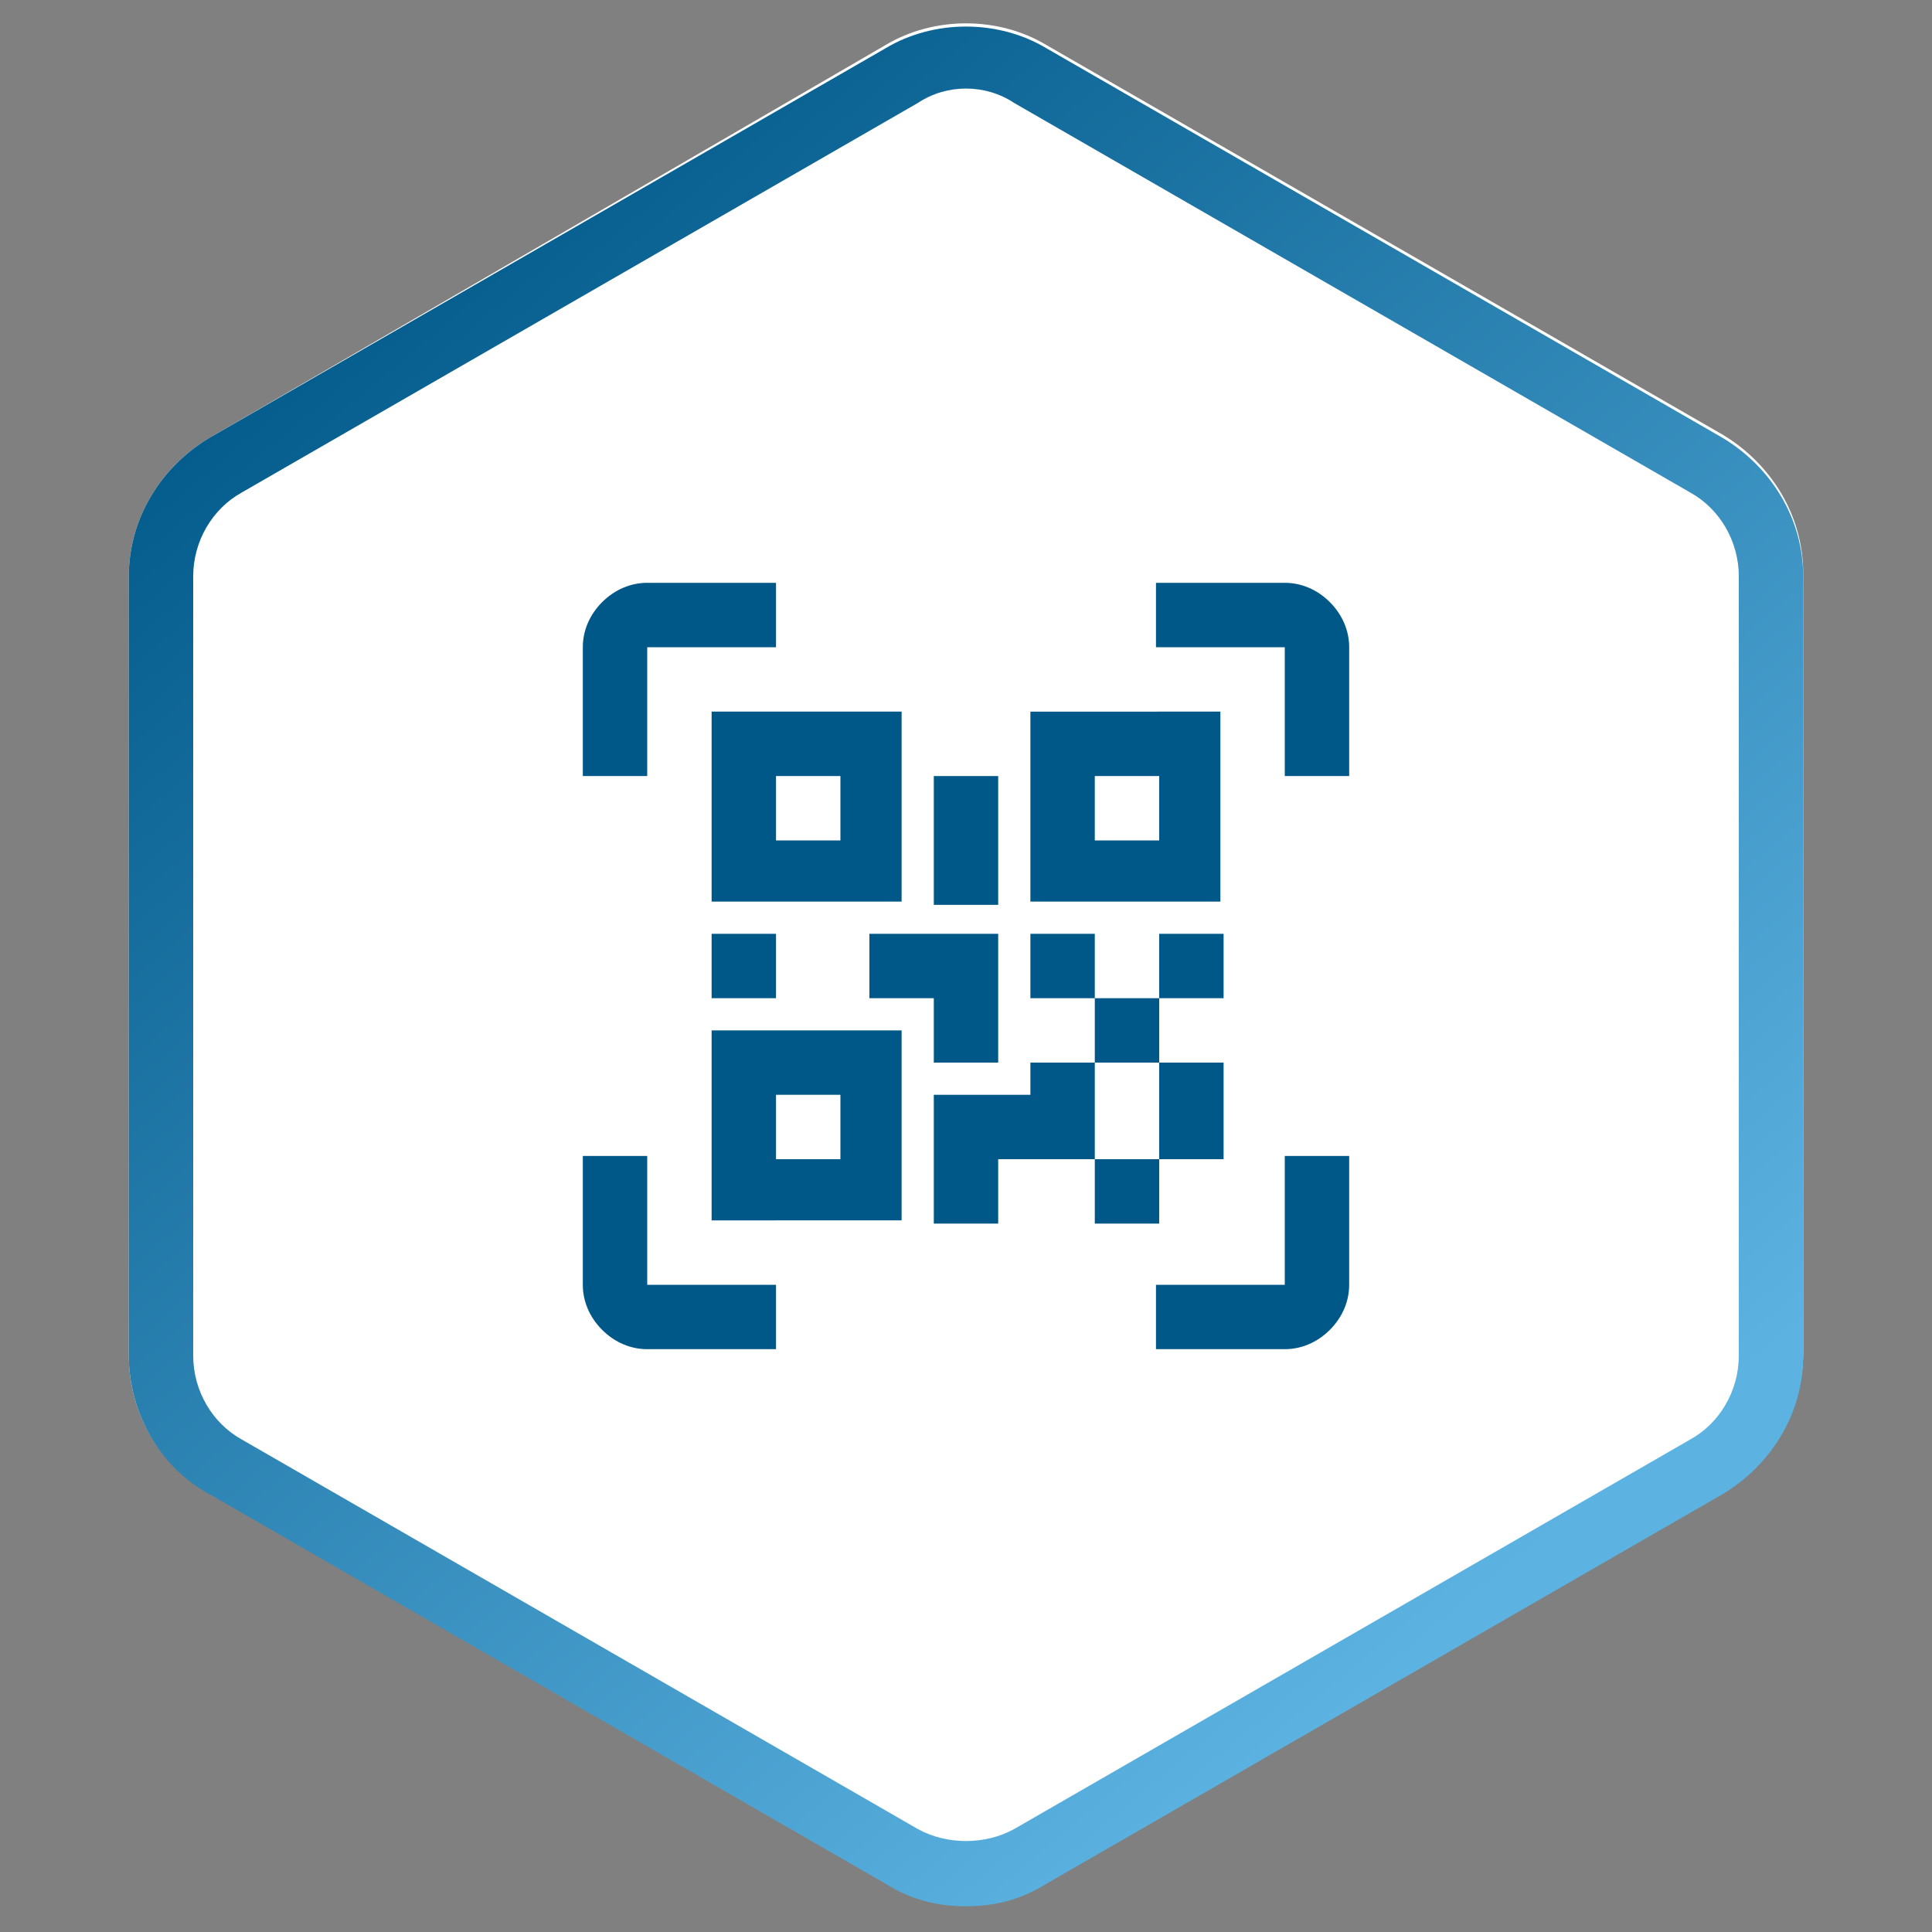 <?xml version="1.0" encoding="utf-8"?>
<!-- Generator: Adobe Illustrator 24.0.1, SVG Export Plug-In . SVG Version: 6.00 Build 0)  -->
<svg version="1.1" id="Layer_1" xmlns="http://www.w3.org/2000/svg" xmlns:xlink="http://www.w3.org/1999/xlink" x="0px" y="0px"
    viewBox="0 0 60 60" enable-background="new 0 0 60 60" xml:space="preserve">
<rect x="0" y="0" width="60" height="60" fill="#808080" stroke="none"/>
<g id="small_icon_scan">
	<g id="Polygon_26">
		<g>
			<g>
				<path fill="#FFFFFF" d="M27.5,1.4c1.5-0.9,3.5-0.9,5,0l21,12.1C55,14.4,56,16,56,17.8V42c0,1.8-1,3.4-2.5,4.3l-21,12.1
					c-1.5,0.9-3.5,0.9-5,0l-21-12.1C5,45.6,4,43.9,4,42.1V17.9c0-1.8,1-3.4,2.5-4.3L27.5,1.4z"/>
			</g>
		</g>
        <g>

				<linearGradient id="SVGID_1_" gradientUnits="userSpaceOnUse" x1="10.085" y1="788.374" x2="46.311" y2="831.391" gradientTransform="matrix(1 0 0 1 0 -782)">
				<stop  offset="0" style="stop-color:#005888"/>
                    <stop  offset="1" style="stop-color:#5CB3E2"/>
			</linearGradient>
            <path fill="url(#SVGID_1_)" d="M30,59.2c-0.9,0-1.7-0.2-2.5-0.7l-21-12.1C5,45.6,4,43.9,4,42.1V17.9c0-1.8,1-3.4,2.5-4.3l21-12.1
				c1.5-0.9,3.5-0.9,5,0l21,12.1c1.5,0.9,2.5,2.5,2.5,4.3v24.2c0,1.8-1,3.4-2.5,4.3l-21,12.1C31.7,59,30.9,59.2,30,59.2z M28.5,3.2
				l-21,12.1C6.6,15.8,6,16.8,6,17.9v24.2c0,1.1,0.6,2.1,1.5,2.6l21,12.1c0.9,0.5,2.1,0.5,3,0l21-12.1c0.9-0.5,1.5-1.5,1.5-2.6V17.9
				c0-1.1-0.6-2.1-1.5-2.6l-21-12.1C30.6,2.6,29.4,2.6,28.5,3.2L28.5,3.2z"/>
		</g>
	</g>
    <g id="Vector">
		<path fill="#005888" d="M22.1,22.1H28V28h-5.9V22.1z M37.9,22.1V28H32v-5.9H37.9z M32,33h2v-2h-2v-2h2v2h2v-2h2v2h-2v2h2v3h-2v2
			h-2v-2h-3v2h-2v-4h3V33z M34,33v3h2v-3H34z M22.1,37.9V32H28v5.9H22.1z M24.1,24.1v2h2v-2H24.1z M34,24.1v2h2v-2H34z M24.1,34v2h2
			v-2H24.1z M22.1,29h2v2h-2V29z M27,29h4v4h-2v-2h-2V29z M29,24.1h2v4h-2V24.1z M20.1,20.1v4h-2v-4c0-0.5,0.2-1,0.6-1.4
			s0.9-0.6,1.4-0.6h4v2H20.1z M39.9,18.1c0.5,0,1,0.2,1.4,0.6s0.6,0.9,0.6,1.4v4h-2v-4h-4v-2H39.9z M20.1,35.9v4h4v2h-4
			c-0.5,0-1-0.2-1.4-0.6c-0.4-0.4-0.6-0.9-0.6-1.4v-4H20.1z M39.9,39.9v-4h2v4c0,0.5-0.2,1-0.6,1.4c-0.4,0.4-0.9,0.6-1.4,0.6h-4v-2
			H39.9z"/>
	</g>
</g>
</svg>
